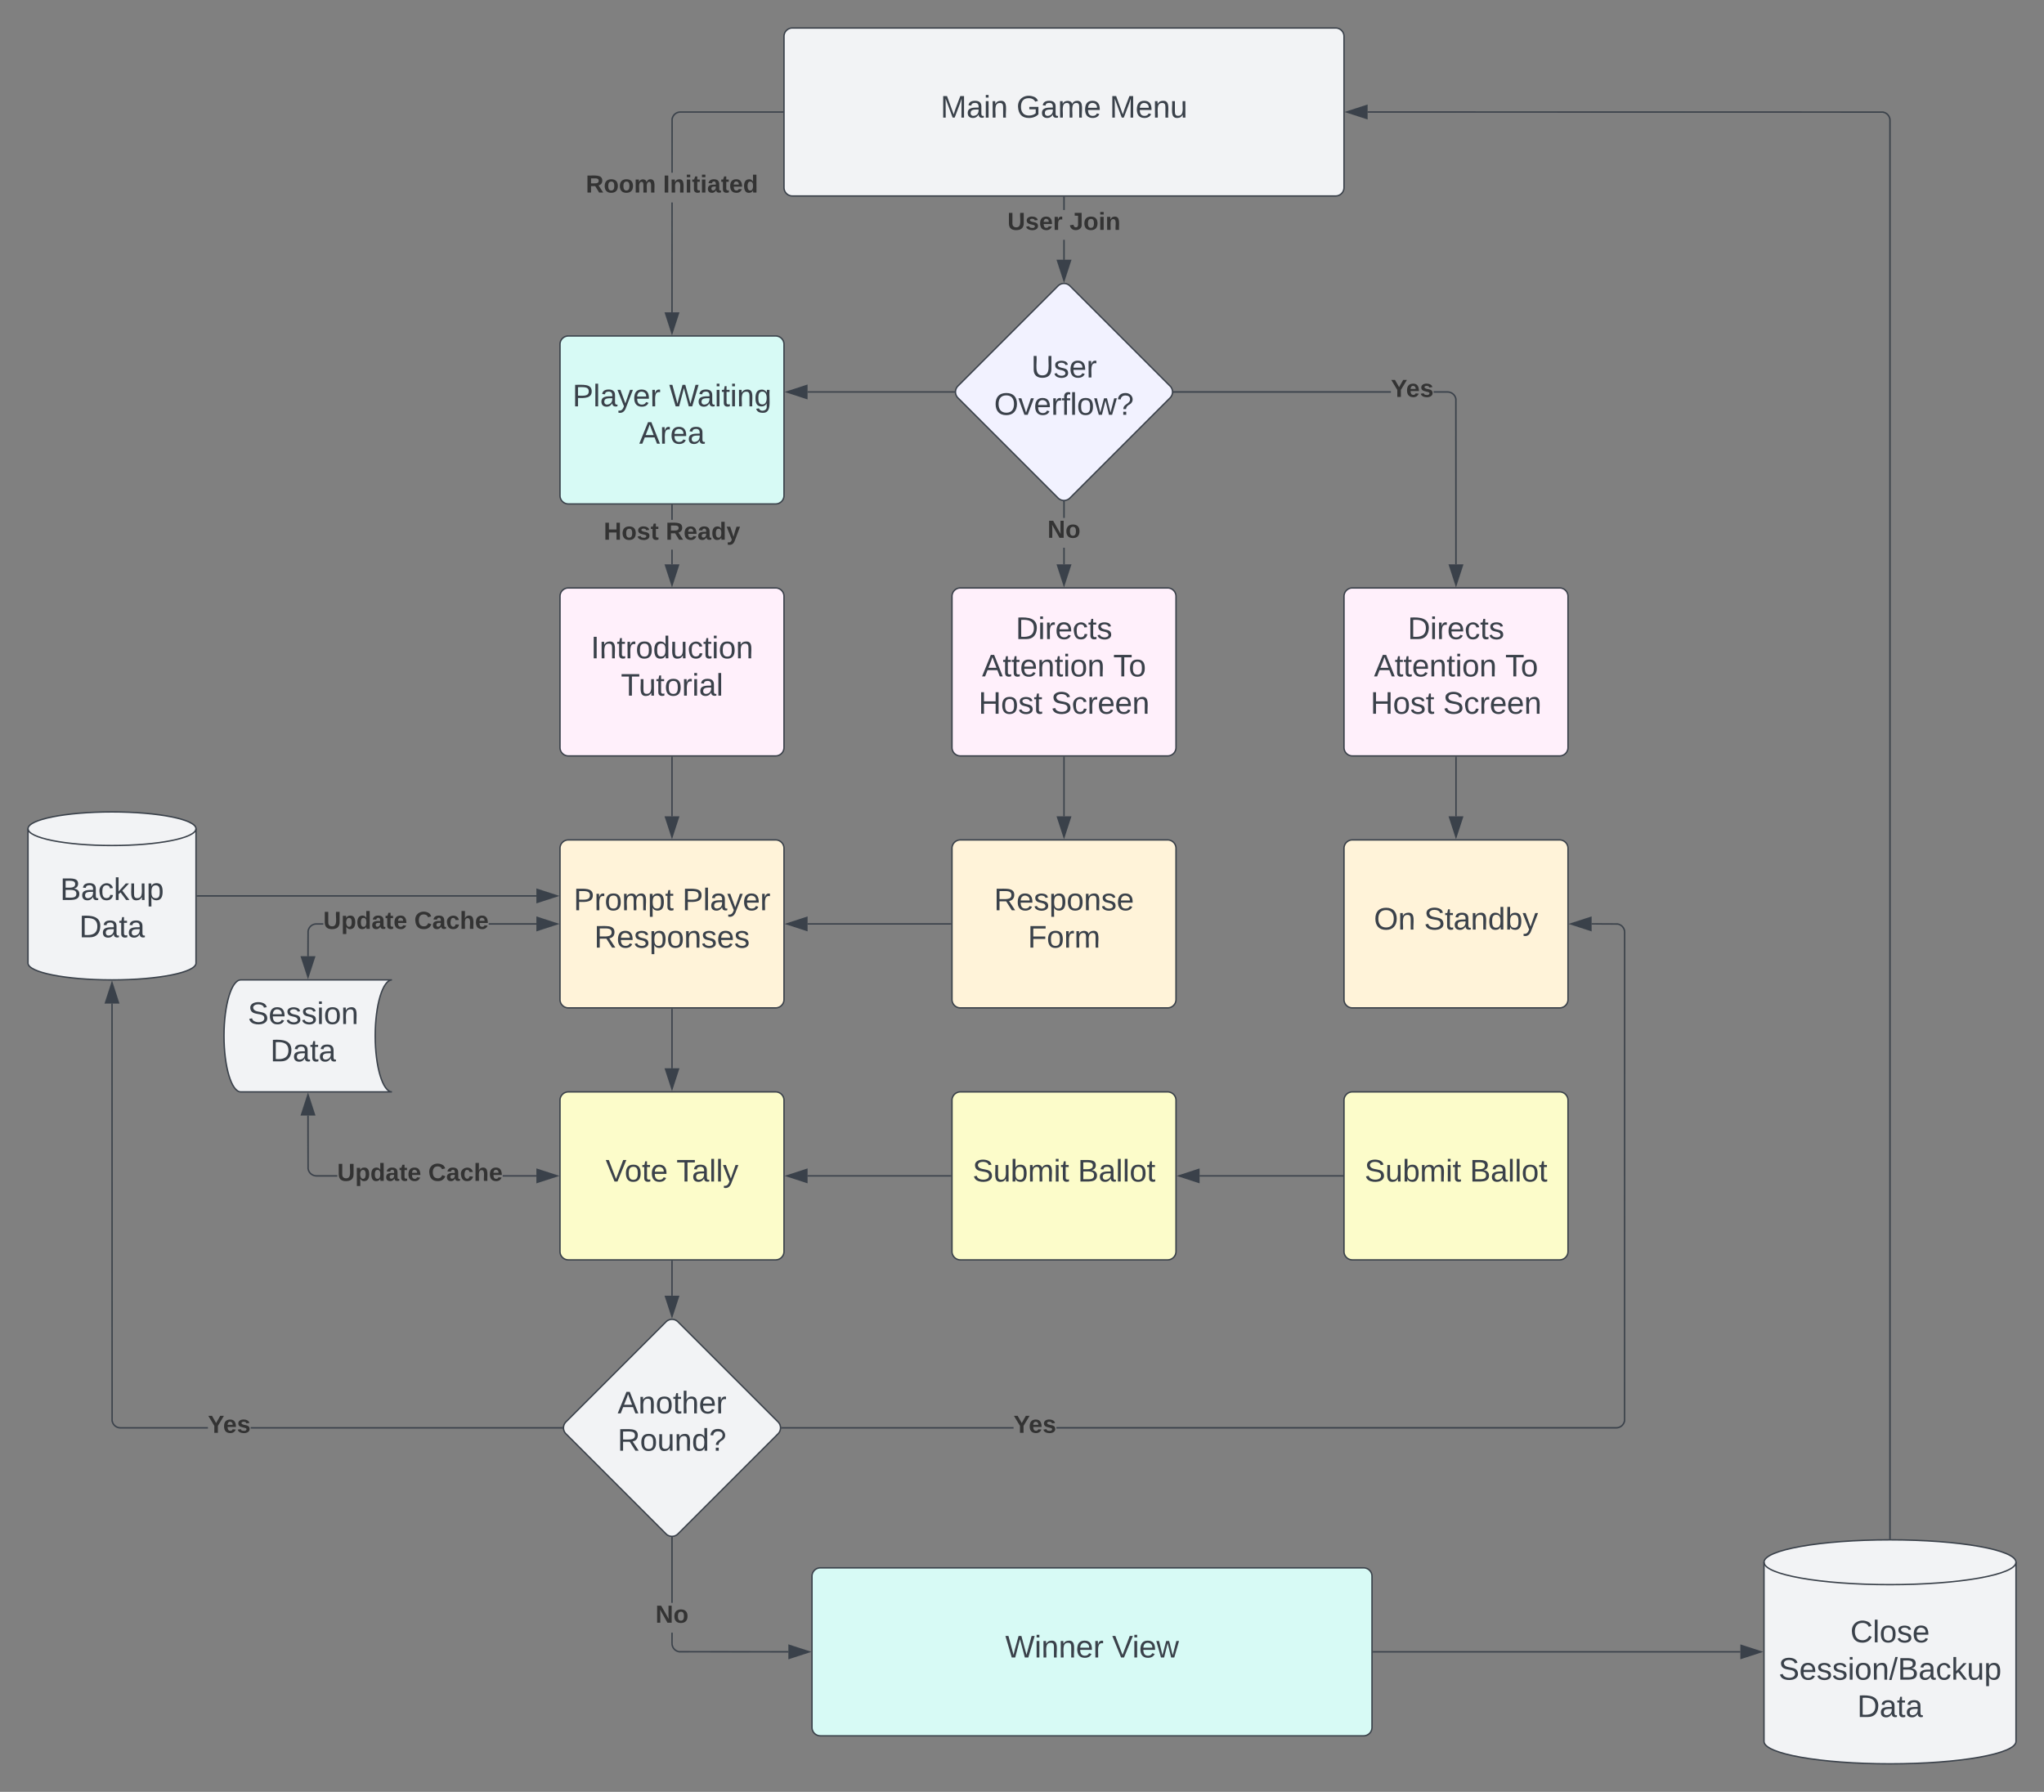 <svg xmlns="http://www.w3.org/2000/svg" xmlns:xlink="http://www.w3.org/1999/xlink" xmlns:lucid="lucid" width="1460" height="1280"><rect width="100%" height="100%" fill="#808080" stroke="none"/><g transform="translate(-160 -60)" lucid:page-tab-id="0_0"><path d="M840 486a6 6 0 0 1 6-6h148a6 6 0 0 1 6 6v108a6 6 0 0 1-6 6H846a6 6 0 0 1-6-6z" stroke="#3a414a" fill="#fff0fb"/><use xlink:href="#a" transform="matrix(1,0,0,1,845,485) translate(40.525 31.528)"/><use xlink:href="#b" transform="matrix(1,0,0,1,845,485) translate(16.42 58.194)"/><use xlink:href="#c" transform="matrix(1,0,0,1,845,485) translate(110.185 58.194)"/><use xlink:href="#d" transform="matrix(1,0,0,1,845,485) translate(13.951 84.861)"/><use xlink:href="#e" transform="matrix(1,0,0,1,845,485) translate(65.741 84.861)"/><path d="M840 666a6 6 0 0 1 6-6h148a6 6 0 0 1 6 6v108a6 6 0 0 1-6 6H846a6 6 0 0 1-6-6z" stroke="#3a414a" fill="#fff3d9"/><use xlink:href="#f" transform="matrix(1,0,0,1,845,665) translate(25.031 45.278)"/><use xlink:href="#g" transform="matrix(1,0,0,1,845,665) translate(49.167 71.944)"/><path d="M840 846a6 6 0 0 1 6-6h148a6 6 0 0 1 6 6v108a6 6 0 0 1-6 6H846a6 6 0 0 1-6-6z" stroke="#3a414a" fill="#fcfcca"/><use xlink:href="#h" transform="matrix(1,0,0,1,845,845) translate(9.691 59.028)"/><use xlink:href="#i" transform="matrix(1,0,0,1,845,845) translate(84.877 59.028)"/><path d="M1120 486a6 6 0 0 1 6-6h148a6 6 0 0 1 6 6v108a6 6 0 0 1-6 6h-148a6 6 0 0 1-6-6z" stroke="#3a414a" fill="#fff0fb"/><use xlink:href="#a" transform="matrix(1,0,0,1,1125,485) translate(40.525 31.528)"/><use xlink:href="#b" transform="matrix(1,0,0,1,1125,485) translate(16.42 58.194)"/><use xlink:href="#c" transform="matrix(1,0,0,1,1125,485) translate(110.185 58.194)"/><use xlink:href="#d" transform="matrix(1,0,0,1,1125,485) translate(13.951 84.861)"/><use xlink:href="#e" transform="matrix(1,0,0,1,1125,485) translate(65.741 84.861)"/><path d="M560 486a6 6 0 0 1 6-6h148a6 6 0 0 1 6 6v108a6 6 0 0 1-6 6H566a6 6 0 0 1-6-6z" stroke="#3a414a" fill="#fff0fb"/><use xlink:href="#j" transform="matrix(1,0,0,1,565,485) translate(17.037 45.278)"/><use xlink:href="#k" transform="matrix(1,0,0,1,565,485) translate(38.488 71.944)"/><path d="M560 666a6 6 0 0 1 6-6h148a6 6 0 0 1 6 6v108a6 6 0 0 1-6 6H566a6 6 0 0 1-6-6z" stroke="#3a414a" fill="#fff3d9"/><use xlink:href="#l" transform="matrix(1,0,0,1,565,665) translate(4.753 45.278)"/><use xlink:href="#m" transform="matrix(1,0,0,1,565,665) translate(82.407 45.278)"/><use xlink:href="#n" transform="matrix(1,0,0,1,565,665) translate(19.475 71.944)"/><path d="M560 846a6 6 0 0 1 6-6h148a6 6 0 0 1 6 6v108a6 6 0 0 1-6 6H566a6 6 0 0 1-6-6z" stroke="#3a414a" fill="#fcfcca"/><use xlink:href="#o" transform="matrix(1,0,0,1,565,845) translate(27.562 59.028)"/><use xlink:href="#p" transform="matrix(1,0,0,1,565,845) translate(78.179 59.028)"/><path d="M1120 666a6 6 0 0 1 6-6h148a6 6 0 0 1 6 6v108a6 6 0 0 1-6 6h-148a6 6 0 0 1-6-6z" stroke="#3a414a" fill="#fff3d9"/><use xlink:href="#q" transform="matrix(1,0,0,1,1125,665) translate(16.358 59.028)"/><use xlink:href="#r" transform="matrix(1,0,0,1,1125,665) translate(52.16 59.028)"/><path d="M1120 846a6 6 0 0 1 6-6h148a6 6 0 0 1 6 6v108a6 6 0 0 1-6 6h-148a6 6 0 0 1-6-6z" stroke="#3a414a" fill="#fcfcca"/><use xlink:href="#h" transform="matrix(1,0,0,1,1125,845) translate(9.691 59.028)"/><use xlink:href="#i" transform="matrix(1,0,0,1,1125,845) translate(84.877 59.028)"/><path d="M720 86a6 6 0 0 1 6-6h388a6 6 0 0 1 6 6v108a6 6 0 0 1-6 6H726a6 6 0 0 1-6-6z" stroke="#3a414a" fill="#f2f3f5"/><use xlink:href="#s" transform="matrix(1,0,0,1,725,85) translate(106.852 59.028)"/><use xlink:href="#t" transform="matrix(1,0,0,1,725,85) translate(161.049 59.028)"/><use xlink:href="#u" transform="matrix(1,0,0,1,725,85) translate(227.654 59.028)"/><path d="M740 1186a6 6 0 0 1 6-6h388a6 6 0 0 1 6 6v108a6 6 0 0 1-6 6H746a6 6 0 0 1-6-6z" stroke="#3a414a" fill="#d7faf5"/><use xlink:href="#v" transform="matrix(1,0,0,1,745,1185) translate(133.025 59.028)"/><use xlink:href="#w" transform="matrix(1,0,0,1,745,1185) translate(209.383 59.028)"/><path d="M560 306a6 6 0 0 1 6-6h148a6 6 0 0 1 6 6v108a6 6 0 0 1-6 6H566a6 6 0 0 1-6-6z" stroke="#3a414a" fill="#d7faf5"/><use xlink:href="#x" transform="matrix(1,0,0,1,565,305) translate(3.951 45.278)"/><use xlink:href="#y" transform="matrix(1,0,0,1,565,305) translate(72.963 45.278)"/><use xlink:href="#z" transform="matrix(1,0,0,1,565,305) translate(51.574 71.944)"/><path d="M915.76 264.24a6 6 0 0 1 8.48 0l71.52 71.52a6 6 0 0 1 0 8.48l-71.52 71.52a6 6 0 0 1-8.48 0l-71.52-71.52a6 6 0 0 1 0-8.48z" stroke="#3a414a" fill="#f2f2ff"/><use xlink:href="#A" transform="matrix(1,0,0,1,845,265) translate(51.61 64.653)"/><use xlink:href="#B" transform="matrix(1,0,0,1,845,265) translate(25.098 91.319)"/><path d="M920.5 463.15h-1V451.3h1zm0-33.2h-1v-11.43h1z" stroke="#3a414a" stroke-width=".05" fill="#3a414a"/><path d="M920 418.02l.5-.04v.55h-1v-.55z" fill="#3a414a"/><path d="M920 418l.52-.05v.6h-1.04v-.6zm-.48.5h.96v-.5l-.48.04-.48-.04z" stroke="#3a414a" stroke-width=".05" fill="#3a414a"/><path d="M920 477.92l-4.64-14.27h9.28z" fill="#3a414a"/><path d="M920 479.54l-5.32-16.4h10.64zm-3.95-15.4L920 476.3l3.95-12.15z" stroke="#3a414a" stroke-width=".05" fill="#3a414a"/><use xlink:href="#C" transform="matrix(1,0,0,1,908.198,429.954) translate(0 14.222)"/><path d="M1195.02 339.58l1 .24.93.4.87.52.78.66.66.78.53.87.38.94.25 1 .07 118.15h-1l-.07-118.03-.2-.82-.33-.8-.45-.73-.56-.66-.67-.55-.73-.45-.8-.33-.84-.2-.88-.07h-9.9v-1h9.94zm-196.5.92v-1h154.95v1z" stroke="#3a414a" stroke-width=".05" fill="#3a414a"/><path d="M998.53 340.5h-.55l.04-.5-.04-.5h.55z" fill="#3a414a"/><path d="M998.55 340.52h-.6l.04-.52-.05-.52h.6zm-.55-1l.04.48-.04.48h.5v-.96z" stroke="#3a414a" stroke-width=".05" fill="#3a414a"/><path d="M1200 477.92l-4.64-14.27h9.28z" fill="#3a414a"/><path d="M1200 479.54l-5.32-16.4h10.64zm-3.95-15.4l3.95 12.16 3.95-12.15z" stroke="#3a414a" stroke-width=".05" fill="#3a414a"/><use xlink:href="#D" transform="matrix(1,0,0,1,1153.468,329.333) translate(0 14.222)"/><path d="M841.48 340H736.83" stroke="#3a414a" fill="none"/><path d="M841.98 340l.04.5h-.55v-1h.55z" stroke="#3a414a" stroke-width=".05" fill="#3a414a"/><path d="M722.07 340l14.26-4.64v9.28z" stroke="#3a414a" fill="#3a414a"/><path d="M640.5 463.15h-1v-10.48h1zm0-31.82h-1v-10.37h1z" stroke="#3a414a" stroke-width=".05" fill="#3a414a"/><path d="M640.5 420.98h-1v-.52h1z" fill="#3a414a"/><path d="M640.52 421h-1.04v-.56h1.04zm-1-.5v.45h.96v-.46z" stroke="#3a414a" stroke-width=".05" fill="#3a414a"/><path d="M640 477.92l-4.64-14.27h9.28z" fill="#3a414a"/><path d="M640 479.54l-5.32-16.4h10.64zm-3.95-15.4L640 476.3l3.95-12.15z" stroke="#3a414a" stroke-width=".05" fill="#3a414a"/><use xlink:href="#E" transform="matrix(1,0,0,1,591.235,431.333) translate(0 14.222)"/><use xlink:href="#F" transform="matrix(1,0,0,1,591.235,431.333) translate(44.296 14.222)"/><path d="M640 600.96v42.2" stroke="#3a414a" fill="none"/><path d="M640.5 600.98h-1v-.52h1z" stroke="#3a414a" stroke-width=".05" fill="#3a414a"/><path d="M640 657.92l-4.64-14.27h9.28z" stroke="#3a414a" fill="#3a414a"/><path d="M640 780.96v42.2" stroke="#3a414a" fill="none"/><path d="M640.5 780.98h-1v-.52h1z" stroke="#3a414a" stroke-width=".05" fill="#3a414a"/><path d="M640 837.92l-4.64-14.27h9.28z" stroke="#3a414a" fill="#3a414a"/><path d="M839.04 720h-102.2" stroke="#3a414a" fill="none"/><path d="M839.54 720.5h-.52v-1h.52z" stroke="#3a414a" stroke-width=".05" fill="#3a414a"/><path d="M722.08 720l14.27-4.64v9.28z" stroke="#3a414a" fill="#3a414a"/><path d="M1119.04 900h-102.2" stroke="#3a414a" fill="none"/><path d="M1119.54 900.5h-.52v-1h.52z" stroke="#3a414a" stroke-width=".05" fill="#3a414a"/><path d="M1002.08 900l14.27-4.64v9.28z" stroke="#3a414a" fill="#3a414a"/><path d="M640.5 283.15h-1l.04-78.48h1zm78.54-142.65h-73.02l-.88.07-.84.2-.8.33-.73.45-.66.56-.55.67-.45.73-.33.8-.2.82-.02 38.2h-1l.02-38.32.25-1 .4-.95.52-.87.66-.78.78-.66.87-.53.94-.38.98-.24 1-.08h73.06z" stroke="#3a414a" stroke-width=".05" fill="#3a414a"/><path d="M719.54 140.5h-.52v-1h.52z" fill="#3a414a"/><path d="M719.56 140.53H719v-1.06h.56zm-.5-1v.94h.45v-.94z" stroke="#3a414a" stroke-width=".05" fill="#3a414a"/><path d="M640 297.92l-4.64-14.27h9.28z" fill="#3a414a"/><path d="M640 299.54l-5.32-16.4h10.64zm-3.95-15.4L640 296.3l3.95-12.15z" stroke="#3a414a" stroke-width=".05" fill="#3a414a"/><use xlink:href="#G" transform="matrix(1,0,0,1,578.444,183.333) translate(0 14.222)"/><use xlink:href="#H" transform="matrix(1,0,0,1,578.444,183.333) translate(55.16 14.222)"/><path d="M920.5 245.6h-1v-14.27h1zm0-35.6h-1v-9.04h1z" stroke="#3a414a" stroke-width=".05" fill="#3a414a"/><path d="M920.5 200.98h-1v-.52h1z" fill="#3a414a"/><path d="M920.52 201h-1.04v-.56h1.04zm-1-.5v.45h.96v-.46z" stroke="#3a414a" stroke-width=".05" fill="#3a414a"/><path d="M920 260.37l-4.64-14.27h9.28z" fill="#3a414a"/><path d="M920 261.98l-5.32-16.38h10.64zm-3.95-15.38l3.95 12.15 3.95-12.15z" stroke="#3a414a" stroke-width=".05" fill="#3a414a"/><use xlink:href="#I" transform="matrix(1,0,0,1,879.58,210) translate(0 14.222)"/><use xlink:href="#J" transform="matrix(1,0,0,1,879.58,210) translate(44.395 14.222)"/><path d="M920 600.96v42.2" stroke="#3a414a" fill="none"/><path d="M920.5 600.98h-1v-.52h1z" stroke="#3a414a" stroke-width=".05" fill="#3a414a"/><path d="M920 657.92l-4.64-14.27h9.28z" stroke="#3a414a" fill="#3a414a"/><path d="M1200 600.96v42.2" stroke="#3a414a" fill="none"/><path d="M1200.5 600.98h-1v-.52h1z" stroke="#3a414a" stroke-width=".05" fill="#3a414a"/><path d="M1200 657.92l-4.64-14.27h9.28z" stroke="#3a414a" fill="#3a414a"/><path d="M440 760c-6.63 0-12 17.9-12 40s5.37 40 12 40H332c-6.63 0-12-17.9-12-40s5.37-40 12-40z" stroke="#3a414a" fill="#f2f3f5"/><use xlink:href="#K" transform="matrix(1,0,0,1,325,765) translate(12.025 26.528)"/><use xlink:href="#L" transform="matrix(1,0,0,1,325,765) translate(28.074 53.194)"/><path d="M390.9 720.5h-4.88l-.88.07-.84.2-.8.33-.73.45-.66.56-.55.67-.45.73-.33.8-.2.82-.07 18h-1l.07-18.12.25-1 .4-.95.52-.87.66-.78.78-.66.87-.53.94-.38.98-.24 1-.08h4.93zm152.25 0h-34.02v-1h34.02z" stroke="#3a414a" stroke-width=".05" fill="#3a414a"/><path d="M557.92 720l-14.27 4.64v-9.28z" fill="#3a414a"/><path d="M559.54 720l-16.4 5.32v-10.64zm-15.4 3.95L556.3 720l-12.15-3.95z" stroke="#3a414a" stroke-width=".05" fill="#3a414a"/><path d="M380 757.88l-4.64-14.26h9.28z" fill="#3a414a"/><path d="M380 759.5l-5.32-16.38h10.64zm-3.95-15.38l3.95 12.14 3.95-12.14z" stroke="#3a414a" stroke-width=".05" fill="#3a414a"/><use xlink:href="#M" transform="matrix(1,0,0,1,390.907,709.333) translate(0 14.222)"/><use xlink:href="#N" transform="matrix(1,0,0,1,390.907,709.333) translate(64.988 14.222)"/><path d="M380.57 894.88l.2.82.33.8.45.73.56.66.67.55.73.45.8.33.84.2.88.07h14.87v1h-14.92l-1-.08-1-.24-.93-.4-.87-.52-.78-.66-.66-.78-.53-.87-.38-.94-.25-1-.07-38.12h1zm162.58 4.62v1H519.1v-1z" stroke="#3a414a" stroke-width=".05" fill="#3a414a"/><path d="M557.92 900l-14.27 4.64v-9.28z" fill="#3a414a"/><path d="M559.54 900l-16.4 5.32v-10.64zm-15.4 3.95L556.3 900l-12.15-3.95z" stroke="#3a414a" stroke-width=".05" fill="#3a414a"/><path d="M384.64 856.38h-9.28l4.64-14.26z" fill="#3a414a"/><path d="M385.32 856.88h-10.64L380 840.5zm-9.27-1h7.9L380 843.74z" stroke="#3a414a" stroke-width=".05" fill="#3a414a"/><use xlink:href="#M" transform="matrix(1,0,0,1,400.889,889.333) translate(0 14.222)"/><use xlink:href="#N" transform="matrix(1,0,0,1,400.889,889.333) translate(64.988 14.222)"/><path d="M839.04 900h-102.2" stroke="#3a414a" fill="none"/><path d="M839.54 900.5h-.52v-1h.52z" stroke="#3a414a" stroke-width=".05" fill="#3a414a"/><path d="M722.08 900l14.27-4.64v9.28z" stroke="#3a414a" fill="#3a414a"/><path d="M635.76 1004.24a6 6 0 0 1 8.48 0l71.52 71.52a6 6 0 0 1 0 8.48l-71.52 71.52a6 6 0 0 1-8.48 0l-71.52-71.52a6 6 0 0 1 0-8.48z" stroke="#3a414a" fill="#f2f3f5"/><use xlink:href="#O" transform="matrix(1,0,0,1,565,1005) translate(36.147 64.653)"/><use xlink:href="#P" transform="matrix(1,0,0,1,565,1005) translate(36.147 91.319)"/><path d="M240.57 1074.88l.2.82.33.8.45.73.56.66.67.55.73.45.8.33.84.2.88.07h62.46v1h-62.5l-1-.08-1-.24-.93-.4-.87-.52-.78-.66-.66-.78-.53-.87-.38-.94-.25-1-.07-298.12h1zm320.9 4.62v1H339.1v-1z" stroke="#3a414a" stroke-width=".05" fill="#3a414a"/><path d="M561.98 1080l.04.5h-.55v-1h.55z" fill="#3a414a"/><path d="M562 1080l.05.53h-.6v-1.06h.6zm-.5-.47v.94h.5l-.04-.47.04-.47z" stroke="#3a414a" stroke-width=".05" fill="#3a414a"/><path d="M244.64 776.38h-9.28l4.64-14.26z" fill="#3a414a"/><path d="M245.32 776.88h-10.64L240 760.5zm-9.27-1h7.9L240 763.74z" stroke="#3a414a" stroke-width=".05" fill="#3a414a"/><use xlink:href="#D" transform="matrix(1,0,0,1,308.481,1069.333) translate(0 14.222)"/><path d="M300 748c0 6.63-26.86 12-60 12s-60-5.37-60-12v-96c0-6.63 26.86-12 60-12s60 5.37 60 12z" stroke="#3a414a" fill="#f2f3f5"/><path d="M300 652c0 6.63-26.86 12-60 12s-60-5.37-60-12" stroke="#3a414a" fill="none"/><use xlink:href="#Q" transform="matrix(1,0,0,1,185,669) translate(17.963 33.903)"/><use xlink:href="#L" transform="matrix(1,0,0,1,185,669) translate(31.574 60.569)"/><path d="M543.14 700.5H301v-1h242.14z" stroke="#3a414a" stroke-width=".05" fill="#3a414a"/><path d="M301 700.5h-.5v-1h.5z" fill="#3a414a"/><path d="M301.04 700.52h-.56v-1.04h.56zm-.52-1v.96h.47v-.96z" stroke="#3a414a" stroke-width=".05" fill="#3a414a"/><path d="M557.9 700l-14.26 4.64v-9.28z" fill="#3a414a"/><path d="M559.52 700l-16.38 5.32v-10.64zm-15.38 3.95L556.3 700l-12.16-3.95zM883.94 1080.5H718.52v-1h165.42zm431.52-360.93l1 .25.95.4.88.52.78.66.66.78.54.87.4.94.22.98.08 1-.07 349.02-.25 1-.4.95-.53.87-.66.78-.78.66-.87.53-.93.38-1 .24-1 .08h-399.9v-1h399.87l.88-.07.84-.2.8-.33.74-.45.65-.56.56-.67.46-.73.33-.8.2-.82.06-348.86-.07-.88-.2-.84-.34-.8-.45-.73-.55-.66-.65-.55-.74-.45-.8-.33-.82-.2-18.5-.07v-1z" stroke="#3a414a" stroke-width=".05" fill="#3a414a"/><path d="M718.53 1080.5h-.55l.04-.5-.04-.5h.55z" fill="#3a414a"/><path d="M718.55 1080.53h-.6l.04-.53-.05-.53h.6zm-.55-1l.04.47-.04.47h.5v-.94z" stroke="#3a414a" stroke-width=".05" fill="#3a414a"/><path d="M1296.35 724.64l-14.27-4.64 14.27-4.64z" fill="#3a414a"/><path d="M1296.85 725.32l-16.4-5.32 16.4-5.32zM1283.7 720l12.15 3.95v-7.9z" stroke="#3a414a" stroke-width=".05" fill="#3a414a"/><g><use xlink:href="#D" transform="matrix(1,0,0,1,883.941,1069.333) translate(0 14.222)"/></g><path d="M640.5 1233.98l.07.88.2.84.33.8.45.73.56.66.67.55.73.45.8.33.82.2 78.03.07v1l-78.15-.07-1-.25-.95-.4-.87-.52-.78-.66-.66-.78-.53-.87-.38-.94-.24-.98-.08-1v-7.7h1zm0-29h-1v-46.46h1z" stroke="#3a414a" stroke-width=".05" fill="#3a414a"/><path d="M640 1158.02l.5-.04v.55h-1v-.55z" fill="#3a414a"/><path d="M640 1158l.52-.05v.6h-1.04v-.6zm-.48.5h.96v-.5l-.48.04-.48-.04z" stroke="#3a414a" stroke-width=".05" fill="#3a414a"/><path d="M737.92 1240l-14.27 4.64v-9.28z" fill="#3a414a"/><path d="M739.54 1240l-16.4 5.32v-10.64zm-15.4 3.95l12.16-3.95-12.15-3.95z" stroke="#3a414a" stroke-width=".05" fill="#3a414a"/><g><use xlink:href="#C" transform="matrix(1,0,0,1,628.198,1204.989) translate(0 14.222)"/></g><path d="M640 960.96v24.64" stroke="#3a414a" fill="none"/><path d="M640.5 960.98h-1v-.52h1z" stroke="#3a414a" stroke-width=".05" fill="#3a414a"/><path d="M640 1000.37l-4.64-14.27h9.28z" stroke="#3a414a" fill="#3a414a"/><path d="M1600 1304c0 8.84-40.3 16-90 16s-90-7.16-90-16v-128c0-8.84 40.3-16 90-16s90 7.16 90 16z" stroke="#3a414a" fill="#f2f3f5"/><path d="M1600 1176c0 8.84-40.3 16-90 16s-90-7.16-90-16" stroke="#3a414a" fill="none"/><g><use xlink:href="#R" transform="matrix(1,0,0,1,1425,1197) translate(56.667 36.215)"/><use xlink:href="#S" transform="matrix(1,0,0,1,1425,1197) translate(5.401 62.882)"/><use xlink:href="#L" transform="matrix(1,0,0,1,1425,1197) translate(61.574 89.549)"/></g><path d="M1140.96 1240h262.16" stroke="#3a414a" fill="none"/><path d="M1140.98 1240.5h-.52v-1h.52z" stroke="#3a414a" stroke-width=".05" fill="#3a414a"/><path d="M1417.88 1240l-14.26 4.64v-9.28z" stroke="#3a414a" fill="#3a414a"/><path d="M1505 139.57l1 .25.95.4.87.52.78.66.66.78.53.87.38.94.24.98.08 1V1159h-1V146.02l-.07-.88-.2-.84-.33-.8-.45-.73-.56-.66-.67-.55-.73-.45-.8-.33-.82-.2-368.03-.07v-1z" stroke="#3a414a" stroke-width=".05" fill="#3a414a"/><path d="M1510.5 1159.5h-1v-.5h1z" fill="#3a414a"/><path d="M1510.53 1159.54l-.53-.02h-.53v-.56h1.06zm-1-.53v.48h.95v-.47z" stroke="#3a414a" stroke-width=".05" fill="#3a414a"/><path d="M1136.35 144.64l-14.27-4.64 14.27-4.64z" fill="#3a414a"/><path d="M1136.85 145.32l-16.4-5.32 16.4-5.32zM1123.7 140l12.15 3.95v-7.9z" stroke="#3a414a" stroke-width=".05" fill="#3a414a"/><defs><path fill="#3a414a" d="M30-248c118-7 216 8 213 122C240-48 200 0 122 0H30v-248zM63-27c89 8 146-16 146-99s-60-101-146-95v194" id="T"/><path fill="#3a414a" d="M24-231v-30h32v30H24zM24 0v-190h32V0H24" id="U"/><path fill="#3a414a" d="M114-163C36-179 61-72 57 0H25l-1-190h30c1 12-1 29 2 39 6-27 23-49 58-41v29" id="V"/><path fill="#3a414a" d="M100-194c63 0 86 42 84 106H49c0 40 14 67 53 68 26 1 43-12 49-29l28 8c-11 28-37 45-77 45C44 4 14-33 15-96c1-61 26-98 85-98zm52 81c6-60-76-77-97-28-3 7-6 17-6 28h103" id="W"/><path fill="#3a414a" d="M96-169c-40 0-48 33-48 73s9 75 48 75c24 0 41-14 43-38l32 2c-6 37-31 61-74 61-59 0-76-41-82-99-10-93 101-131 147-64 4 7 5 14 7 22l-32 3c-4-21-16-35-41-35" id="X"/><path fill="#3a414a" d="M59-47c-2 24 18 29 38 22v24C64 9 27 4 27-40v-127H5v-23h24l9-43h21v43h35v23H59v120" id="Y"/><path fill="#3a414a" d="M135-143c-3-34-86-38-87 0 15 53 115 12 119 90S17 21 10-45l28-5c4 36 97 45 98 0-10-56-113-15-118-90-4-57 82-63 122-42 12 7 21 19 24 35" id="Z"/><g id="a"><use transform="matrix(0.062,0,0,0.062,0,0)" xlink:href="#T"/><use transform="matrix(0.062,0,0,0.062,15.988,0)" xlink:href="#U"/><use transform="matrix(0.062,0,0,0.062,20.864,0)" xlink:href="#V"/><use transform="matrix(0.062,0,0,0.062,28.21,0)" xlink:href="#W"/><use transform="matrix(0.062,0,0,0.062,40.556,0)" xlink:href="#X"/><use transform="matrix(0.062,0,0,0.062,51.667,0)" xlink:href="#Y"/><use transform="matrix(0.062,0,0,0.062,57.84,0)" xlink:href="#Z"/></g><path fill="#3a414a" d="M205 0l-28-72H64L36 0H1l101-248h38L239 0h-34zm-38-99l-47-123c-12 45-31 82-46 123h93" id="aa"/><path fill="#3a414a" d="M117-194c89-4 53 116 60 194h-32v-121c0-31-8-49-39-48C34-167 62-67 57 0H25l-1-190h30c1 10-1 24 2 32 11-22 29-35 61-36" id="ab"/><path fill="#3a414a" d="M100-194c62-1 85 37 85 99 1 63-27 99-86 99S16-35 15-95c0-66 28-99 85-99zM99-20c44 1 53-31 53-75 0-43-8-75-51-75s-53 32-53 75 10 74 51 75" id="ac"/><g id="b"><use transform="matrix(0.062,0,0,0.062,0,0)" xlink:href="#aa"/><use transform="matrix(0.062,0,0,0.062,14.815,0)" xlink:href="#Y"/><use transform="matrix(0.062,0,0,0.062,20.988,0)" xlink:href="#Y"/><use transform="matrix(0.062,0,0,0.062,27.16,0)" xlink:href="#W"/><use transform="matrix(0.062,0,0,0.062,39.506,0)" xlink:href="#ab"/><use transform="matrix(0.062,0,0,0.062,51.852,0)" xlink:href="#Y"/><use transform="matrix(0.062,0,0,0.062,58.025,0)" xlink:href="#U"/><use transform="matrix(0.062,0,0,0.062,62.901,0)" xlink:href="#ac"/><use transform="matrix(0.062,0,0,0.062,75.247,0)" xlink:href="#ab"/></g><path fill="#3a414a" d="M127-220V0H93v-220H8v-28h204v28h-85" id="ad"/><g id="c"><use transform="matrix(0.062,0,0,0.062,0,0)" xlink:href="#ad"/><use transform="matrix(0.062,0,0,0.062,11.049,0)" xlink:href="#ac"/></g><path fill="#3a414a" d="M197 0v-115H63V0H30v-248h33v105h134v-105h34V0h-34" id="ae"/><g id="d"><use transform="matrix(0.062,0,0,0.062,0,0)" xlink:href="#ae"/><use transform="matrix(0.062,0,0,0.062,15.988,0)" xlink:href="#ac"/><use transform="matrix(0.062,0,0,0.062,28.333,0)" xlink:href="#Z"/><use transform="matrix(0.062,0,0,0.062,39.444,0)" xlink:href="#Y"/></g><path fill="#3a414a" d="M185-189c-5-48-123-54-124 2 14 75 158 14 163 119 3 78-121 87-175 55-17-10-28-26-33-46l33-7c5 56 141 63 141-1 0-78-155-14-162-118-5-82 145-84 179-34 5 7 8 16 11 25" id="af"/><g id="e"><use transform="matrix(0.062,0,0,0.062,0,0)" xlink:href="#af"/><use transform="matrix(0.062,0,0,0.062,14.815,0)" xlink:href="#X"/><use transform="matrix(0.062,0,0,0.062,25.926,0)" xlink:href="#V"/><use transform="matrix(0.062,0,0,0.062,33.272,0)" xlink:href="#W"/><use transform="matrix(0.062,0,0,0.062,45.617,0)" xlink:href="#W"/><use transform="matrix(0.062,0,0,0.062,57.963,0)" xlink:href="#ab"/></g><path fill="#3a414a" d="M233-177c-1 41-23 64-60 70L243 0h-38l-65-103H63V0H30v-248c88 3 205-21 203 71zM63-129c60-2 137 13 137-47 0-61-80-42-137-45v92" id="ag"/><path fill="#3a414a" d="M115-194c55 1 70 41 70 98S169 2 115 4C84 4 66-9 55-30l1 105H24l-1-265h31l2 30c10-21 28-34 59-34zm-8 174c40 0 45-34 45-75s-6-73-45-74c-42 0-51 32-51 76 0 43 10 73 51 73" id="ah"/><g id="f"><use transform="matrix(0.062,0,0,0.062,0,0)" xlink:href="#ag"/><use transform="matrix(0.062,0,0,0.062,15.988,0)" xlink:href="#W"/><use transform="matrix(0.062,0,0,0.062,28.333,0)" xlink:href="#Z"/><use transform="matrix(0.062,0,0,0.062,39.444,0)" xlink:href="#ah"/><use transform="matrix(0.062,0,0,0.062,51.79,0)" xlink:href="#ac"/><use transform="matrix(0.062,0,0,0.062,64.136,0)" xlink:href="#ab"/><use transform="matrix(0.062,0,0,0.062,76.481,0)" xlink:href="#Z"/><use transform="matrix(0.062,0,0,0.062,87.593,0)" xlink:href="#W"/></g><path fill="#3a414a" d="M63-220v92h138v28H63V0H30v-248h175v28H63" id="ai"/><path fill="#3a414a" d="M210-169c-67 3-38 105-44 169h-31v-121c0-29-5-50-35-48C34-165 62-65 56 0H25l-1-190h30c1 10-1 24 2 32 10-44 99-50 107 0 11-21 27-35 58-36 85-2 47 119 55 194h-31v-121c0-29-5-49-35-48" id="aj"/><g id="g"><use transform="matrix(0.062,0,0,0.062,0,0)" xlink:href="#ai"/><use transform="matrix(0.062,0,0,0.062,13.519,0)" xlink:href="#ac"/><use transform="matrix(0.062,0,0,0.062,25.864,0)" xlink:href="#V"/><use transform="matrix(0.062,0,0,0.062,33.21,0)" xlink:href="#aj"/></g><path fill="#3a414a" d="M84 4C-5 8 30-112 23-190h32v120c0 31 7 50 39 49 72-2 45-101 50-169h31l1 190h-30c-1-10 1-25-2-33-11 22-28 36-60 37" id="ak"/><path fill="#3a414a" d="M115-194c53 0 69 39 70 98 0 66-23 100-70 100C84 3 66-7 56-30L54 0H23l1-261h32v101c10-23 28-34 59-34zm-8 174c40 0 45-34 45-75 0-40-5-75-45-74-42 0-51 32-51 76 0 43 10 73 51 73" id="al"/><g id="h"><use transform="matrix(0.062,0,0,0.062,0,0)" xlink:href="#af"/><use transform="matrix(0.062,0,0,0.062,14.815,0)" xlink:href="#ak"/><use transform="matrix(0.062,0,0,0.062,27.16,0)" xlink:href="#al"/><use transform="matrix(0.062,0,0,0.062,39.506,0)" xlink:href="#aj"/><use transform="matrix(0.062,0,0,0.062,57.963,0)" xlink:href="#U"/><use transform="matrix(0.062,0,0,0.062,62.84,0)" xlink:href="#Y"/></g><path fill="#3a414a" d="M160-131c35 5 61 23 61 61C221 17 115-2 30 0v-248c76 3 177-17 177 60 0 33-19 50-47 57zm-97-11c50-1 110 9 110-42 0-47-63-36-110-37v79zm0 115c55-2 124 14 124-45 0-56-70-42-124-44v89" id="am"/><path fill="#3a414a" d="M141-36C126-15 110 5 73 4 37 3 15-17 15-53c-1-64 63-63 125-63 3-35-9-54-41-54-24 1-41 7-42 31l-33-3c5-37 33-52 76-52 45 0 72 20 72 64v82c-1 20 7 32 28 27v20c-31 9-61-2-59-35zM48-53c0 20 12 33 32 33 41-3 63-29 60-74-43 2-92-5-92 41" id="an"/><path fill="#3a414a" d="M24 0v-261h32V0H24" id="ao"/><g id="i"><use transform="matrix(0.062,0,0,0.062,0,0)" xlink:href="#am"/><use transform="matrix(0.062,0,0,0.062,14.815,0)" xlink:href="#an"/><use transform="matrix(0.062,0,0,0.062,27.16,0)" xlink:href="#ao"/><use transform="matrix(0.062,0,0,0.062,32.037,0)" xlink:href="#ao"/><use transform="matrix(0.062,0,0,0.062,36.914,0)" xlink:href="#ac"/><use transform="matrix(0.062,0,0,0.062,49.259,0)" xlink:href="#Y"/></g><path fill="#3a414a" d="M33 0v-248h34V0H33" id="ap"/><path fill="#3a414a" d="M85-194c31 0 48 13 60 33l-1-100h32l1 261h-30c-2-10 0-23-3-31C134-8 116 4 85 4 32 4 16-35 15-94c0-66 23-100 70-100zm9 24c-40 0-46 34-46 75 0 40 6 74 45 74 42 0 51-32 51-76 0-42-9-74-50-73" id="aq"/><g id="j"><use transform="matrix(0.062,0,0,0.062,0,0)" xlink:href="#ap"/><use transform="matrix(0.062,0,0,0.062,6.173,0)" xlink:href="#ab"/><use transform="matrix(0.062,0,0,0.062,18.519,0)" xlink:href="#Y"/><use transform="matrix(0.062,0,0,0.062,24.691,0)" xlink:href="#V"/><use transform="matrix(0.062,0,0,0.062,32.037,0)" xlink:href="#ac"/><use transform="matrix(0.062,0,0,0.062,44.383,0)" xlink:href="#aq"/><use transform="matrix(0.062,0,0,0.062,56.728,0)" xlink:href="#ak"/><use transform="matrix(0.062,0,0,0.062,69.074,0)" xlink:href="#X"/><use transform="matrix(0.062,0,0,0.062,80.185,0)" xlink:href="#Y"/><use transform="matrix(0.062,0,0,0.062,86.358,0)" xlink:href="#U"/><use transform="matrix(0.062,0,0,0.062,91.235,0)" xlink:href="#ac"/><use transform="matrix(0.062,0,0,0.062,103.58,0)" xlink:href="#ab"/></g><g id="k"><use transform="matrix(0.062,0,0,0.062,0,0)" xlink:href="#ad"/><use transform="matrix(0.062,0,0,0.062,12.716,0)" xlink:href="#ak"/><use transform="matrix(0.062,0,0,0.062,25.062,0)" xlink:href="#Y"/><use transform="matrix(0.062,0,0,0.062,31.235,0)" xlink:href="#ac"/><use transform="matrix(0.062,0,0,0.062,43.58,0)" xlink:href="#V"/><use transform="matrix(0.062,0,0,0.062,50.926,0)" xlink:href="#U"/><use transform="matrix(0.062,0,0,0.062,55.802,0)" xlink:href="#an"/><use transform="matrix(0.062,0,0,0.062,68.148,0)" xlink:href="#ao"/></g><path fill="#3a414a" d="M30-248c87 1 191-15 191 75 0 78-77 80-158 76V0H30v-248zm33 125c57 0 124 11 124-50 0-59-68-47-124-48v98" id="ar"/><g id="l"><use transform="matrix(0.062,0,0,0.062,0,0)" xlink:href="#ar"/><use transform="matrix(0.062,0,0,0.062,14.815,0)" xlink:href="#V"/><use transform="matrix(0.062,0,0,0.062,22.16,0)" xlink:href="#ac"/><use transform="matrix(0.062,0,0,0.062,34.506,0)" xlink:href="#aj"/><use transform="matrix(0.062,0,0,0.062,52.963,0)" xlink:href="#ah"/><use transform="matrix(0.062,0,0,0.062,65.309,0)" xlink:href="#Y"/></g><path fill="#3a414a" d="M179-190L93 31C79 59 56 82 12 73V49c39 6 53-20 64-50L1-190h34L92-34l54-156h33" id="as"/><g id="m"><use transform="matrix(0.062,0,0,0.062,0,0)" xlink:href="#ar"/><use transform="matrix(0.062,0,0,0.062,14.815,0)" xlink:href="#ao"/><use transform="matrix(0.062,0,0,0.062,19.691,0)" xlink:href="#an"/><use transform="matrix(0.062,0,0,0.062,32.037,0)" xlink:href="#as"/><use transform="matrix(0.062,0,0,0.062,43.148,0)" xlink:href="#W"/><use transform="matrix(0.062,0,0,0.062,55.494,0)" xlink:href="#V"/></g><g id="n"><use transform="matrix(0.062,0,0,0.062,0,0)" xlink:href="#ag"/><use transform="matrix(0.062,0,0,0.062,15.988,0)" xlink:href="#W"/><use transform="matrix(0.062,0,0,0.062,28.333,0)" xlink:href="#Z"/><use transform="matrix(0.062,0,0,0.062,39.444,0)" xlink:href="#ah"/><use transform="matrix(0.062,0,0,0.062,51.79,0)" xlink:href="#ac"/><use transform="matrix(0.062,0,0,0.062,64.136,0)" xlink:href="#ab"/><use transform="matrix(0.062,0,0,0.062,76.481,0)" xlink:href="#Z"/><use transform="matrix(0.062,0,0,0.062,87.593,0)" xlink:href="#W"/><use transform="matrix(0.062,0,0,0.062,99.938,0)" xlink:href="#Z"/></g><path fill="#3a414a" d="M137 0h-34L2-248h35l83 218 83-218h36" id="at"/><g id="o"><use transform="matrix(0.062,0,0,0.062,0,0)" xlink:href="#at"/><use transform="matrix(0.062,0,0,0.062,13.58,0)" xlink:href="#ac"/><use transform="matrix(0.062,0,0,0.062,25.926,0)" xlink:href="#Y"/><use transform="matrix(0.062,0,0,0.062,32.099,0)" xlink:href="#W"/></g><g id="p"><use transform="matrix(0.062,0,0,0.062,0,0)" xlink:href="#ad"/><use transform="matrix(0.062,0,0,0.062,11.049,0)" xlink:href="#an"/><use transform="matrix(0.062,0,0,0.062,23.395,0)" xlink:href="#ao"/><use transform="matrix(0.062,0,0,0.062,28.272,0)" xlink:href="#ao"/><use transform="matrix(0.062,0,0,0.062,33.148,0)" xlink:href="#as"/></g><path fill="#3a414a" d="M140-251c81 0 123 46 123 126C263-46 219 4 140 4 59 4 17-45 17-125s42-126 123-126zm0 227c63 0 89-41 89-101s-29-99-89-99c-61 0-89 39-89 99S79-25 140-24" id="au"/><g id="q"><use transform="matrix(0.062,0,0,0.062,0,0)" xlink:href="#au"/><use transform="matrix(0.062,0,0,0.062,17.284,0)" xlink:href="#ab"/></g><g id="r"><use transform="matrix(0.062,0,0,0.062,0,0)" xlink:href="#af"/><use transform="matrix(0.062,0,0,0.062,14.815,0)" xlink:href="#Y"/><use transform="matrix(0.062,0,0,0.062,20.988,0)" xlink:href="#an"/><use transform="matrix(0.062,0,0,0.062,33.333,0)" xlink:href="#ab"/><use transform="matrix(0.062,0,0,0.062,45.679,0)" xlink:href="#aq"/><use transform="matrix(0.062,0,0,0.062,58.025,0)" xlink:href="#al"/><use transform="matrix(0.062,0,0,0.062,70.37,0)" xlink:href="#as"/></g><path fill="#3a414a" d="M240 0l2-218c-23 76-54 145-80 218h-23L58-218 59 0H30v-248h44l77 211c21-75 51-140 76-211h43V0h-30" id="av"/><g id="s"><use transform="matrix(0.062,0,0,0.062,0,0)" xlink:href="#av"/><use transform="matrix(0.062,0,0,0.062,18.457,0)" xlink:href="#an"/><use transform="matrix(0.062,0,0,0.062,30.802,0)" xlink:href="#U"/><use transform="matrix(0.062,0,0,0.062,35.679,0)" xlink:href="#ab"/></g><path fill="#3a414a" d="M143 4C61 4 22-44 18-125c-5-107 100-154 193-111 17 8 29 25 37 43l-32 9c-13-25-37-40-76-40-61 0-88 39-88 99 0 61 29 100 91 101 35 0 62-11 79-27v-45h-74v-28h105v86C228-13 192 4 143 4" id="aw"/><g id="t"><use transform="matrix(0.062,0,0,0.062,0,0)" xlink:href="#aw"/><use transform="matrix(0.062,0,0,0.062,17.284,0)" xlink:href="#an"/><use transform="matrix(0.062,0,0,0.062,29.63,0)" xlink:href="#aj"/><use transform="matrix(0.062,0,0,0.062,48.086,0)" xlink:href="#W"/></g><g id="u"><use transform="matrix(0.062,0,0,0.062,0,0)" xlink:href="#av"/><use transform="matrix(0.062,0,0,0.062,18.457,0)" xlink:href="#W"/><use transform="matrix(0.062,0,0,0.062,30.802,0)" xlink:href="#ab"/><use transform="matrix(0.062,0,0,0.062,43.148,0)" xlink:href="#ak"/></g><path fill="#3a414a" d="M266 0h-40l-56-210L115 0H75L2-248h35L96-30l15-64 43-154h32l59 218 59-218h35" id="ax"/><g id="v"><use transform="matrix(0.062,0,0,0.062,0,0)" xlink:href="#ax"/><use transform="matrix(0.062,0,0,0.062,20.926,0)" xlink:href="#U"/><use transform="matrix(0.062,0,0,0.062,25.802,0)" xlink:href="#ab"/><use transform="matrix(0.062,0,0,0.062,38.148,0)" xlink:href="#ab"/><use transform="matrix(0.062,0,0,0.062,50.494,0)" xlink:href="#W"/><use transform="matrix(0.062,0,0,0.062,62.84,0)" xlink:href="#V"/></g><path fill="#3a414a" d="M206 0h-36l-40-164L89 0H53L-1-190h32L70-26l43-164h34l41 164 42-164h31" id="ay"/><g id="w"><use transform="matrix(0.062,0,0,0.062,0,0)" xlink:href="#at"/><use transform="matrix(0.062,0,0,0.062,14.383,0)" xlink:href="#U"/><use transform="matrix(0.062,0,0,0.062,19.259,0)" xlink:href="#W"/><use transform="matrix(0.062,0,0,0.062,31.605,0)" xlink:href="#ay"/></g><g id="x"><use transform="matrix(0.062,0,0,0.062,0,0)" xlink:href="#ar"/><use transform="matrix(0.062,0,0,0.062,14.815,0)" xlink:href="#ao"/><use transform="matrix(0.062,0,0,0.062,19.691,0)" xlink:href="#an"/><use transform="matrix(0.062,0,0,0.062,32.037,0)" xlink:href="#as"/><use transform="matrix(0.062,0,0,0.062,43.148,0)" xlink:href="#W"/><use transform="matrix(0.062,0,0,0.062,55.494,0)" xlink:href="#V"/></g><path fill="#3a414a" d="M177-190C167-65 218 103 67 71c-23-6-38-20-44-43l32-5c15 47 100 32 89-28v-30C133-14 115 1 83 1 29 1 15-40 15-95c0-56 16-97 71-98 29-1 48 16 59 35 1-10 0-23 2-32h30zM94-22c36 0 50-32 50-73 0-42-14-75-50-75-39 0-46 34-46 75s6 73 46 73" id="az"/><g id="y"><use transform="matrix(0.062,0,0,0.062,0,0)" xlink:href="#ax"/><use transform="matrix(0.062,0,0,0.062,20.123,0)" xlink:href="#an"/><use transform="matrix(0.062,0,0,0.062,32.469,0)" xlink:href="#U"/><use transform="matrix(0.062,0,0,0.062,37.346,0)" xlink:href="#Y"/><use transform="matrix(0.062,0,0,0.062,43.519,0)" xlink:href="#U"/><use transform="matrix(0.062,0,0,0.062,48.395,0)" xlink:href="#ab"/><use transform="matrix(0.062,0,0,0.062,60.741,0)" xlink:href="#az"/></g><g id="z"><use transform="matrix(0.062,0,0,0.062,0,0)" xlink:href="#aa"/><use transform="matrix(0.062,0,0,0.062,14.815,0)" xlink:href="#V"/><use transform="matrix(0.062,0,0,0.062,22.16,0)" xlink:href="#W"/><use transform="matrix(0.062,0,0,0.062,34.506,0)" xlink:href="#an"/></g><path fill="#3a414a" d="M232-93c-1 65-40 97-104 97C67 4 28-28 28-90v-158h33c8 89-33 224 67 224 102 0 64-133 71-224h33v155" id="aA"/><g id="A"><use transform="matrix(0.062,0,0,0.062,0,0)" xlink:href="#aA"/><use transform="matrix(0.062,0,0,0.062,15.988,0)" xlink:href="#Z"/><use transform="matrix(0.062,0,0,0.062,27.099,0)" xlink:href="#W"/><use transform="matrix(0.062,0,0,0.062,39.444,0)" xlink:href="#V"/></g><path fill="#3a414a" d="M108 0H70L1-190h34L89-25l56-165h34" id="aB"/><path fill="#3a414a" d="M101-234c-31-9-42 10-38 44h38v23H63V0H32v-167H5v-23h27c-7-52 17-82 69-68v24" id="aC"/><path fill="#3a414a" d="M103-251c84 0 111 97 45 133-19 10-37 24-39 52H78c0-63 77-55 77-114 0-30-21-42-52-43-32 0-53 17-56 46l-32-2c7-45 34-72 88-72zM77 0v-35h34V0H77" id="aD"/><g id="B"><use transform="matrix(0.062,0,0,0.062,0,0)" xlink:href="#au"/><use transform="matrix(0.062,0,0,0.062,17.284,0)" xlink:href="#aB"/><use transform="matrix(0.062,0,0,0.062,28.395,0)" xlink:href="#W"/><use transform="matrix(0.062,0,0,0.062,40.741,0)" xlink:href="#V"/><use transform="matrix(0.062,0,0,0.062,48.086,0)" xlink:href="#aC"/><use transform="matrix(0.062,0,0,0.062,54.259,0)" xlink:href="#ao"/><use transform="matrix(0.062,0,0,0.062,59.136,0)" xlink:href="#ac"/><use transform="matrix(0.062,0,0,0.062,71.481,0)" xlink:href="#ay"/><use transform="matrix(0.062,0,0,0.062,87.469,0)" xlink:href="#aD"/></g><path fill="#333" d="M175 0L67-191c6 58 2 128 3 191H24v-248h59L193-55c-6-58-2-129-3-193h46V0h-61" id="aE"/><path fill="#333" d="M110-194c64 0 96 36 96 99 0 64-35 99-97 99-61 0-95-36-95-99 0-62 34-99 96-99zm-1 164c35 0 45-28 45-65 0-40-10-65-43-65-34 0-45 26-45 65 0 36 10 65 43 65" id="aF"/><g id="C"><use transform="matrix(0.049,0,0,0.049,0,0)" xlink:href="#aE"/><use transform="matrix(0.049,0,0,0.049,12.79,0)" xlink:href="#aF"/></g><path fill="#333" d="M146-102V0H94v-102L6-248h54l60 105 60-105h54" id="aG"/><path fill="#333" d="M185-48c-13 30-37 53-82 52C43 2 14-33 14-96s30-98 90-98c62 0 83 45 84 108H66c0 31 8 55 39 56 18 0 30-7 34-22zm-45-69c5-46-57-63-70-21-2 6-4 13-4 21h74" id="aH"/><path fill="#333" d="M137-138c1-29-70-34-71-4 15 46 118 7 119 86 1 83-164 76-172 9l43-7c4 19 20 25 44 25 33 8 57-30 24-41C81-84 22-81 20-136c-2-80 154-74 161-7" id="aI"/><g id="D"><use transform="matrix(0.049,0,0,0.049,0,0)" xlink:href="#aG"/><use transform="matrix(0.049,0,0,0.049,10.864,0)" xlink:href="#aH"/><use transform="matrix(0.049,0,0,0.049,20.741,0)" xlink:href="#aI"/></g><path fill="#333" d="M186 0v-106H76V0H24v-248h52v99h110v-99h50V0h-50" id="aJ"/><path fill="#333" d="M115-3C79 11 28 4 28-45v-112H4v-33h27l15-45h31v45h36v33H77v99c-1 23 16 31 38 25v30" id="aK"/><g id="E"><use transform="matrix(0.049,0,0,0.049,0,0)" xlink:href="#aJ"/><use transform="matrix(0.049,0,0,0.049,12.79,0)" xlink:href="#aF"/><use transform="matrix(0.049,0,0,0.049,23.605,0)" xlink:href="#aI"/><use transform="matrix(0.049,0,0,0.049,33.481,0)" xlink:href="#aK"/></g><path fill="#333" d="M240-174c0 40-23 61-54 70L253 0h-59l-57-94H76V0H24v-248c93 4 217-23 216 74zM76-134c48-2 112 12 112-38 0-48-66-32-112-35v73" id="aL"/><path fill="#333" d="M133-34C117-15 103 5 69 4 32 3 11-16 11-54c-1-60 55-63 116-61 1-26-3-47-28-47-18 1-26 9-28 27l-52-2c7-38 36-58 82-57s74 22 75 68l1 82c-1 14 12 18 25 15v27c-30 8-71 5-69-32zm-48 3c29 0 43-24 42-57-32 0-66-3-65 30 0 17 8 27 23 27" id="aM"/><path fill="#333" d="M88-194c31-1 46 15 58 34l-1-101h50l1 261h-48c-2-10 0-23-3-31C134-8 116 4 84 4 32 4 16-41 15-95c0-56 19-97 73-99zm17 164c33 0 40-30 41-66 1-37-9-64-41-64s-38 30-39 65c0 43 13 65 39 65" id="aN"/><path fill="#333" d="M123 10C108 53 80 86 19 72V37c35 8 53-11 59-39L3-190h52l48 148c12-52 28-100 44-148h51" id="aO"/><g id="F"><use transform="matrix(0.049,0,0,0.049,0,0)" xlink:href="#aL"/><use transform="matrix(0.049,0,0,0.049,12.79,0)" xlink:href="#aH"/><use transform="matrix(0.049,0,0,0.049,22.667,0)" xlink:href="#aM"/><use transform="matrix(0.049,0,0,0.049,32.543,0)" xlink:href="#aN"/><use transform="matrix(0.049,0,0,0.049,43.358,0)" xlink:href="#aO"/></g><path fill="#333" d="M220-157c-53 9-28 100-34 157h-49v-107c1-27-5-49-29-50C55-147 81-57 75 0H25l-1-190h47c2 12-1 28 3 38 10-53 101-56 108 0 13-22 24-43 59-42 82 1 51 116 57 194h-49v-107c-1-25-5-48-29-50" id="aP"/><g id="G"><use transform="matrix(0.049,0,0,0.049,0,0)" xlink:href="#aL"/><use transform="matrix(0.049,0,0,0.049,12.79,0)" xlink:href="#aF"/><use transform="matrix(0.049,0,0,0.049,23.605,0)" xlink:href="#aF"/><use transform="matrix(0.049,0,0,0.049,34.42,0)" xlink:href="#aP"/></g><path fill="#333" d="M24 0v-248h52V0H24" id="aQ"/><path fill="#333" d="M135-194c87-1 58 113 63 194h-50c-7-57 23-157-34-157-59 0-34 97-39 157H25l-1-190h47c2 12-1 28 3 38 12-26 28-41 61-42" id="aR"/><path fill="#333" d="M25-224v-37h50v37H25zM25 0v-190h50V0H25" id="aS"/><g id="H"><use transform="matrix(0.049,0,0,0.049,0,0)" xlink:href="#aQ"/><use transform="matrix(0.049,0,0,0.049,4.938,0)" xlink:href="#aR"/><use transform="matrix(0.049,0,0,0.049,15.753,0)" xlink:href="#aS"/><use transform="matrix(0.049,0,0,0.049,20.691,0)" xlink:href="#aK"/><use transform="matrix(0.049,0,0,0.049,26.568,0)" xlink:href="#aS"/><use transform="matrix(0.049,0,0,0.049,31.506,0)" xlink:href="#aM"/><use transform="matrix(0.049,0,0,0.049,41.383,0)" xlink:href="#aK"/><use transform="matrix(0.049,0,0,0.049,47.259,0)" xlink:href="#aH"/><use transform="matrix(0.049,0,0,0.049,57.136,0)" xlink:href="#aN"/></g><path fill="#333" d="M238-95c0 69-44 99-111 99C63 4 22-25 22-93v-155h51v151c-1 38 19 59 55 60 90 1 49-130 58-211h52v153" id="aT"/><path fill="#333" d="M135-150c-39-12-60 13-60 57V0H25l-1-190h47c2 13-1 29 3 40 6-28 27-53 61-41v41" id="aU"/><g id="I"><use transform="matrix(0.049,0,0,0.049,0,0)" xlink:href="#aT"/><use transform="matrix(0.049,0,0,0.049,12.79,0)" xlink:href="#aI"/><use transform="matrix(0.049,0,0,0.049,22.667,0)" xlink:href="#aH"/><use transform="matrix(0.049,0,0,0.049,32.543,0)" xlink:href="#aU"/></g><path fill="#333" d="M176-78C186 10 51 31 16-35c-5-9-9-19-11-32l52-8c4 21 12 37 35 38 23 0 32-16 32-40v-130H75v-41h101v170" id="aV"/><g id="J"><use transform="matrix(0.049,0,0,0.049,0,0)" xlink:href="#aV"/><use transform="matrix(0.049,0,0,0.049,9.877,0)" xlink:href="#aF"/><use transform="matrix(0.049,0,0,0.049,20.691,0)" xlink:href="#aS"/><use transform="matrix(0.049,0,0,0.049,25.63,0)" xlink:href="#aR"/></g><g id="K"><use transform="matrix(0.062,0,0,0.062,0,0)" xlink:href="#af"/><use transform="matrix(0.062,0,0,0.062,14.815,0)" xlink:href="#W"/><use transform="matrix(0.062,0,0,0.062,27.16,0)" xlink:href="#Z"/><use transform="matrix(0.062,0,0,0.062,38.272,0)" xlink:href="#Z"/><use transform="matrix(0.062,0,0,0.062,49.383,0)" xlink:href="#U"/><use transform="matrix(0.062,0,0,0.062,54.259,0)" xlink:href="#ac"/><use transform="matrix(0.062,0,0,0.062,66.605,0)" xlink:href="#ab"/></g><g id="L"><use transform="matrix(0.062,0,0,0.062,0,0)" xlink:href="#T"/><use transform="matrix(0.062,0,0,0.062,15.988,0)" xlink:href="#an"/><use transform="matrix(0.062,0,0,0.062,28.333,0)" xlink:href="#Y"/><use transform="matrix(0.062,0,0,0.062,34.506,0)" xlink:href="#an"/></g><path fill="#333" d="M135-194c53 0 70 44 70 98 0 56-19 98-73 100-31 1-45-17-59-34 3 33 2 69 2 105H25l-1-265h48c2 10 0 23 3 31 11-24 29-35 60-35zM114-30c33 0 39-31 40-66 0-38-9-64-40-64-56 0-55 130 0 130" id="aW"/><g id="M"><use transform="matrix(0.049,0,0,0.049,0,0)" xlink:href="#aT"/><use transform="matrix(0.049,0,0,0.049,12.79,0)" xlink:href="#aW"/><use transform="matrix(0.049,0,0,0.049,23.605,0)" xlink:href="#aN"/><use transform="matrix(0.049,0,0,0.049,34.42,0)" xlink:href="#aM"/><use transform="matrix(0.049,0,0,0.049,44.296,0)" xlink:href="#aK"/><use transform="matrix(0.049,0,0,0.049,50.173,0)" xlink:href="#aH"/></g><path fill="#333" d="M67-125c0 53 21 87 73 88 37 1 54-22 65-47l45 17C233-25 199 4 140 4 58 4 20-42 15-125 8-235 124-281 211-232c18 10 29 29 36 50l-46 12c-8-25-30-41-62-41-52 0-71 34-72 86" id="aX"/><path fill="#333" d="M190-63c-7 42-38 67-86 67-59 0-84-38-90-98-12-110 154-137 174-36l-49 2c-2-19-15-32-35-32-30 0-35 28-38 64-6 74 65 87 74 30" id="aY"/><path fill="#333" d="M114-157C55-157 80-60 75 0H25v-261h50l-1 109c12-26 28-41 61-42 86-1 58 113 63 194h-50c-7-57 23-157-34-157" id="aZ"/><g id="N"><use transform="matrix(0.049,0,0,0.049,0,0)" xlink:href="#aX"/><use transform="matrix(0.049,0,0,0.049,12.79,0)" xlink:href="#aM"/><use transform="matrix(0.049,0,0,0.049,22.667,0)" xlink:href="#aY"/><use transform="matrix(0.049,0,0,0.049,32.543,0)" xlink:href="#aZ"/><use transform="matrix(0.049,0,0,0.049,43.358,0)" xlink:href="#aH"/></g><path fill="#3a414a" d="M106-169C34-169 62-67 57 0H25v-261h32l-1 103c12-21 28-36 61-36 89 0 53 116 60 194h-32v-121c2-32-8-49-39-48" id="ba"/><g id="O"><use transform="matrix(0.062,0,0,0.062,0,0)" xlink:href="#aa"/><use transform="matrix(0.062,0,0,0.062,14.815,0)" xlink:href="#ab"/><use transform="matrix(0.062,0,0,0.062,27.16,0)" xlink:href="#ac"/><use transform="matrix(0.062,0,0,0.062,39.506,0)" xlink:href="#Y"/><use transform="matrix(0.062,0,0,0.062,45.679,0)" xlink:href="#ba"/><use transform="matrix(0.062,0,0,0.062,58.025,0)" xlink:href="#W"/><use transform="matrix(0.062,0,0,0.062,70.37,0)" xlink:href="#V"/></g><g id="P"><use transform="matrix(0.062,0,0,0.062,0,0)" xlink:href="#ag"/><use transform="matrix(0.062,0,0,0.062,15.988,0)" xlink:href="#ac"/><use transform="matrix(0.062,0,0,0.062,28.333,0)" xlink:href="#ak"/><use transform="matrix(0.062,0,0,0.062,40.679,0)" xlink:href="#ab"/><use transform="matrix(0.062,0,0,0.062,53.025,0)" xlink:href="#aq"/><use transform="matrix(0.062,0,0,0.062,65.37,0)" xlink:href="#aD"/></g><path fill="#3a414a" d="M143 0L79-87 56-68V0H24v-261h32v163l83-92h37l-77 82L181 0h-38" id="bb"/><g id="Q"><use transform="matrix(0.062,0,0,0.062,0,0)" xlink:href="#am"/><use transform="matrix(0.062,0,0,0.062,14.815,0)" xlink:href="#an"/><use transform="matrix(0.062,0,0,0.062,27.16,0)" xlink:href="#X"/><use transform="matrix(0.062,0,0,0.062,38.272,0)" xlink:href="#bb"/><use transform="matrix(0.062,0,0,0.062,49.383,0)" xlink:href="#ak"/><use transform="matrix(0.062,0,0,0.062,61.728,0)" xlink:href="#ah"/></g><path fill="#3a414a" d="M212-179c-10-28-35-45-73-45-59 0-87 40-87 99 0 60 29 101 89 101 43 0 62-24 78-52l27 14C228-24 195 4 139 4 59 4 22-46 18-125c-6-104 99-153 187-111 19 9 31 26 39 46" id="bc"/><g id="R"><use transform="matrix(0.062,0,0,0.062,0,0)" xlink:href="#bc"/><use transform="matrix(0.062,0,0,0.062,15.988,0)" xlink:href="#ao"/><use transform="matrix(0.062,0,0,0.062,20.864,0)" xlink:href="#ac"/><use transform="matrix(0.062,0,0,0.062,33.21,0)" xlink:href="#Z"/><use transform="matrix(0.062,0,0,0.062,44.321,0)" xlink:href="#W"/></g><path fill="#3a414a" d="M0 4l72-265h28L28 4H0" id="bd"/><g id="S"><use transform="matrix(0.062,0,0,0.062,0,0)" xlink:href="#af"/><use transform="matrix(0.062,0,0,0.062,14.815,0)" xlink:href="#W"/><use transform="matrix(0.062,0,0,0.062,27.16,0)" xlink:href="#Z"/><use transform="matrix(0.062,0,0,0.062,38.272,0)" xlink:href="#Z"/><use transform="matrix(0.062,0,0,0.062,49.383,0)" xlink:href="#U"/><use transform="matrix(0.062,0,0,0.062,54.259,0)" xlink:href="#ac"/><use transform="matrix(0.062,0,0,0.062,66.605,0)" xlink:href="#ab"/><use transform="matrix(0.062,0,0,0.062,78.951,0)" xlink:href="#bd"/><use transform="matrix(0.062,0,0,0.062,85.123,0)" xlink:href="#am"/><use transform="matrix(0.062,0,0,0.062,99.938,0)" xlink:href="#an"/><use transform="matrix(0.062,0,0,0.062,112.284,0)" xlink:href="#X"/><use transform="matrix(0.062,0,0,0.062,123.395,0)" xlink:href="#bb"/><use transform="matrix(0.062,0,0,0.062,134.506,0)" xlink:href="#ak"/><use transform="matrix(0.062,0,0,0.062,146.852,0)" xlink:href="#ah"/></g></defs></g></svg>